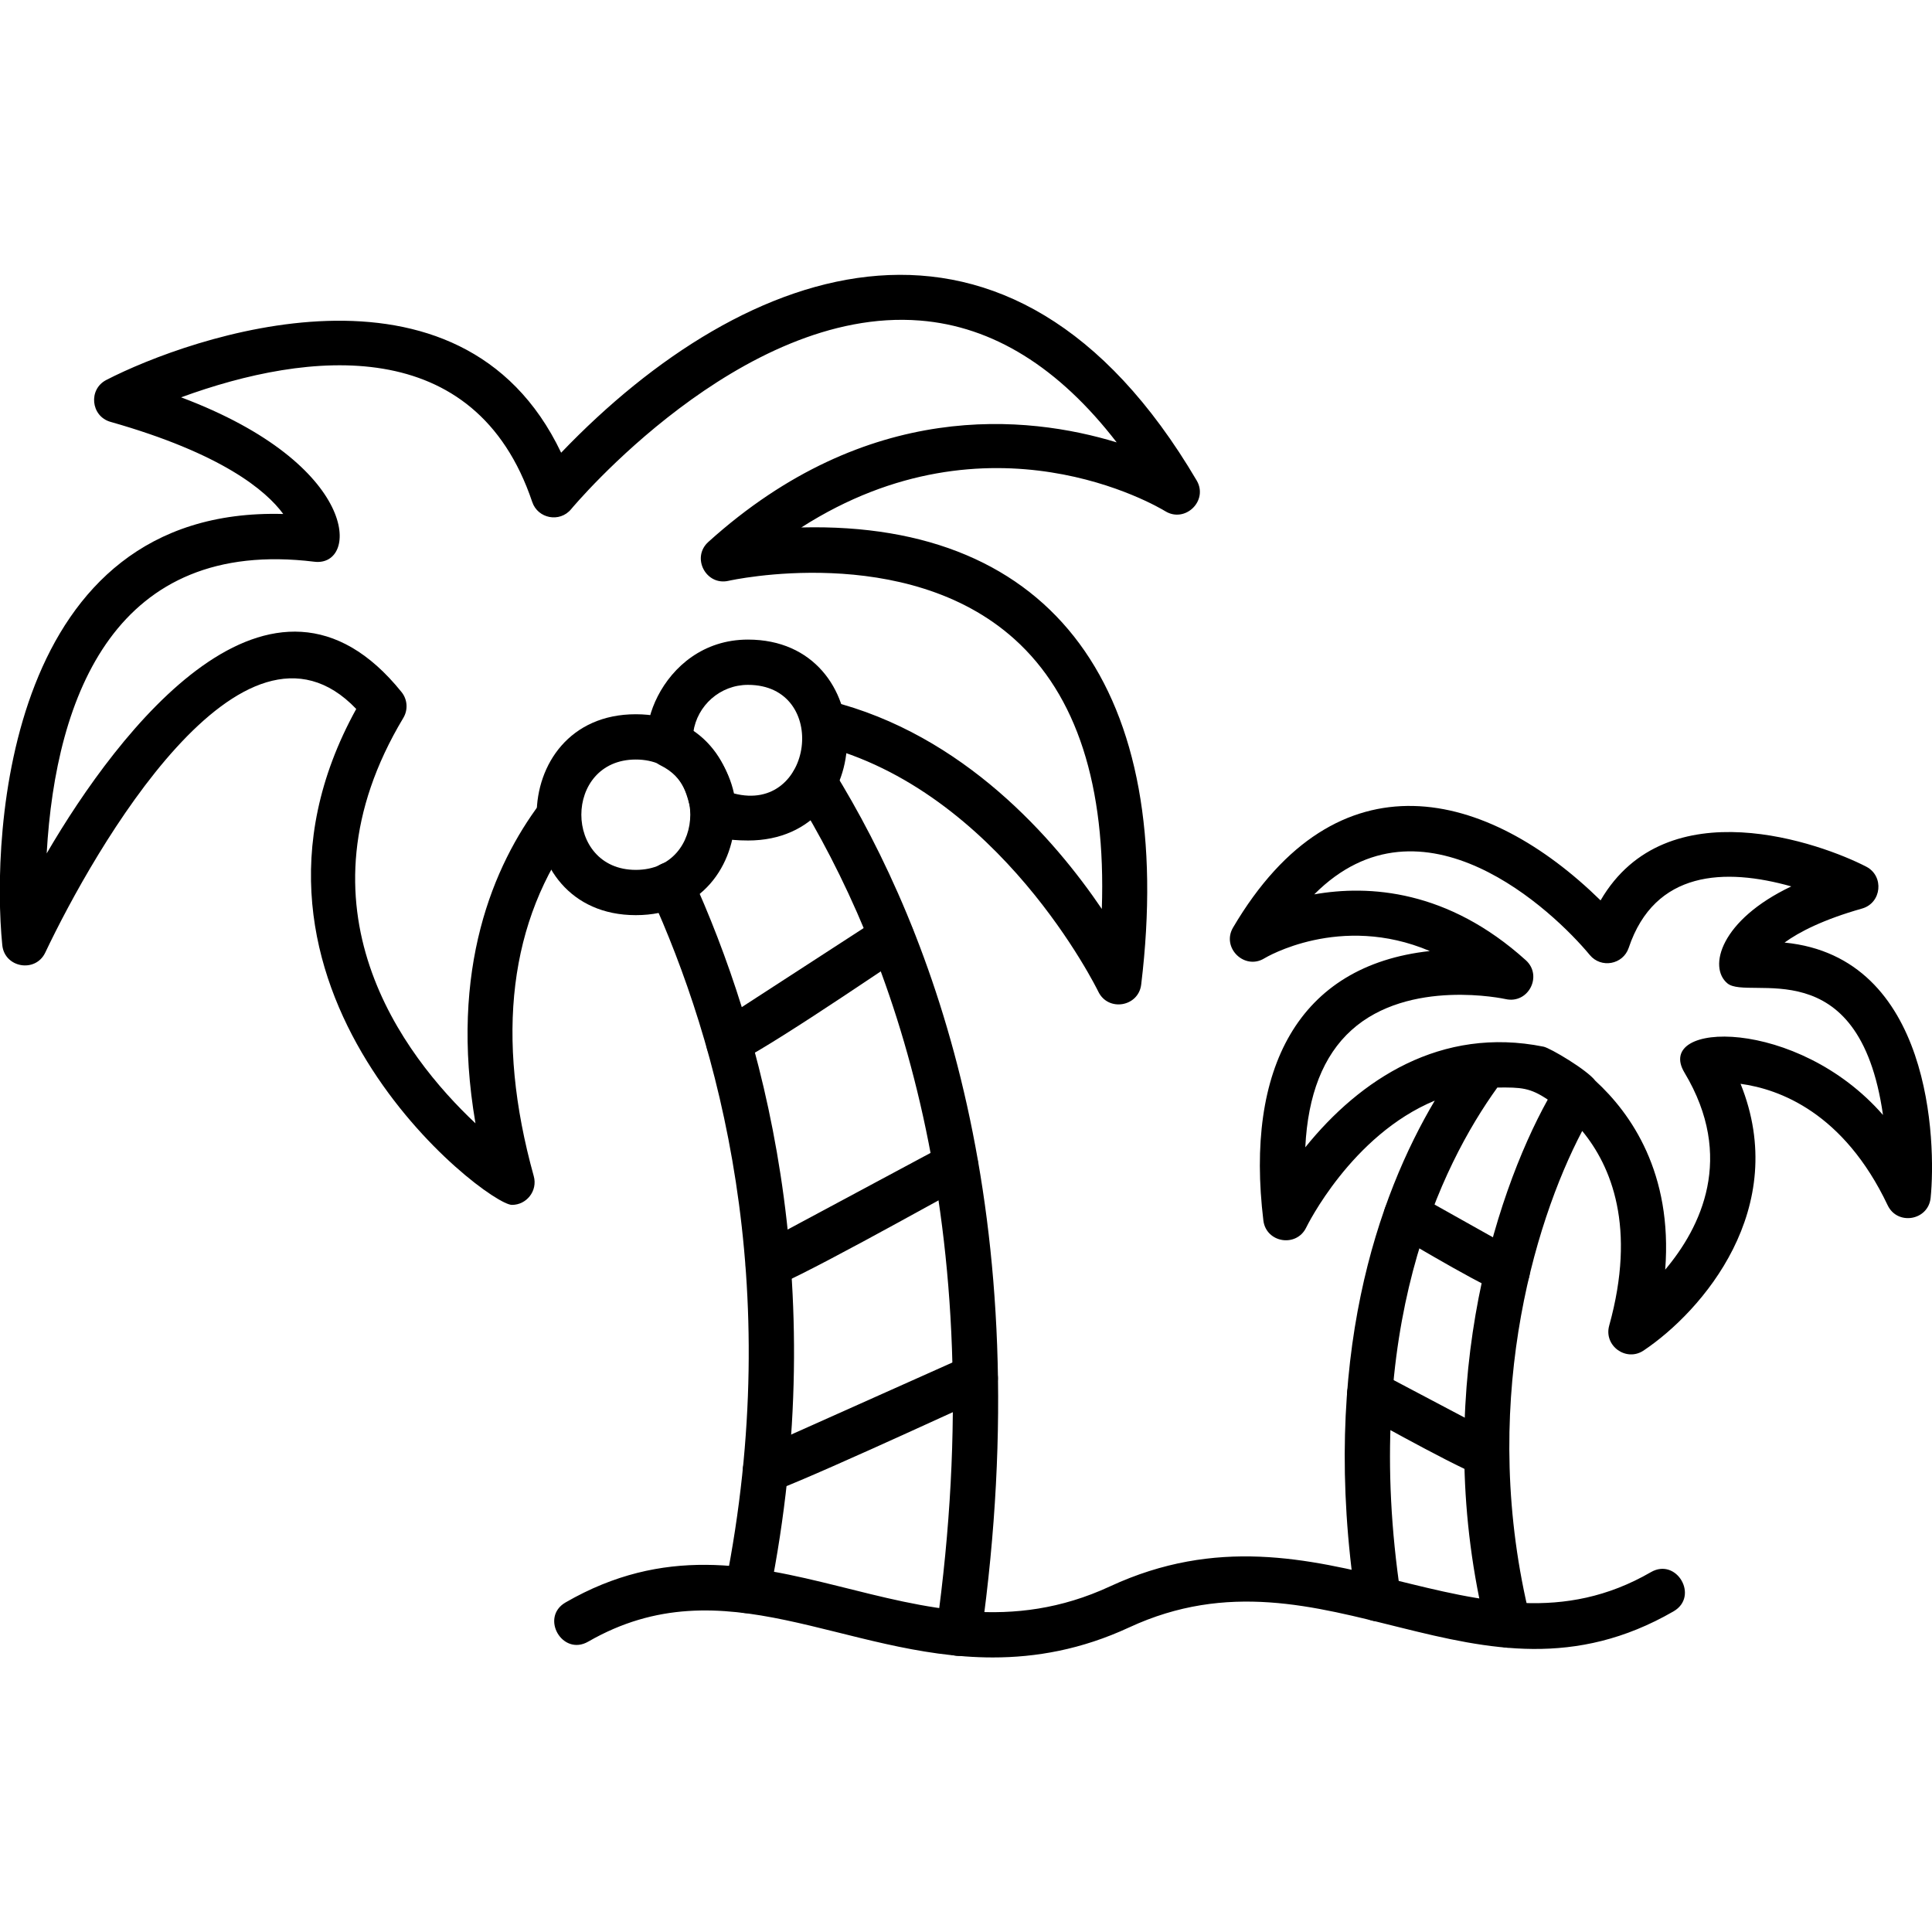 <?xml version="1.0" encoding="UTF-8"?>
<!DOCTYPE svg PUBLIC "-//W3C//DTD SVG 1.1//EN" "http://www.w3.org/Graphics/SVG/1.1/DTD/svg11.dtd">
<!-- Creator: CorelDRAW -->
<svg xmlns="http://www.w3.org/2000/svg" xml:space="preserve" width="1.707in" height="1.707in" version="1.1" style="shape-rendering:geometricPrecision; text-rendering:geometricPrecision; image-rendering:optimizeQuality; fill-rule:evenodd; clip-rule:evenodd"
viewBox="0 0 1706.66 1706.66"
 xmlns:xlink="http://www.w3.org/1999/xlink"
 xmlns:xodm="http://www.corel.com/coreldraw/odm/2003">
 <defs>
  <style type="text/css">
   <![CDATA[
    .fil0 {fill:black}
   ]]>
  </style>
 </defs>
 <g id="Layer_x0020_1">
  <path class="fil0" d="M846.92 1462.8c-12.08,0 -21.5,-10.81 -19.83,-22.79 50.77,-361.8 -40.06,-601.63 -125.21,-739.13 -13.87,-22.39 20.15,-43.42 34,-21.05 88.62,143.11 183.24,392.13 130.82,765.75 -1.41,10 -9.96,17.22 -19.78,17.22zm-186.7 -37.8c-12.57,0 -22.09,-11.55 -19.62,-23.91 53.62,-267.96 -6.47,-480.5 -66.33,-611.62 -10.93,-23.96 25.46,-40.55 36.38,-16.61 62.31,136.49 124.9,357.63 69.17,636.07 -1.91,9.48 -10.26,16.07 -19.6,16.07zm-207.99 -360.65c-22.88,0 -272.98,-192.69 -137.54,-438.08 -100.56,-105.43 -231.87,124.97 -274.7,215.2 -8.63,18.18 -35.96,13.47 -37.97,-6.59 -9.95,-99.69 4.54,-387.6 248.21,-380.84 -15.3,-20.78 -54.11,-53.43 -152.61,-81.38 -17.37,-4.93 -19.78,-28.72 -3.72,-37 73.49,-37.89 312.85,-122.63 401.8,64.25 163.04,-170.2 396.75,-255 561.4,24.53 10.5,17.82 -10.15,37.93 -27.74,27.15 -6.85,-4.18 -155.04,-92.13 -321.49,14.34 223.58,-5.48 331.59,144.71 300.22,403.8 -2.39,19.71 -29.22,24.19 -37.88,6.24 -0.86,-1.78 -87.26,-178.23 -247.29,-218.03 -25.52,-6.35 -15.94,-45.13 9.65,-38.81 119.05,29.61 199.32,122.7 240.74,183.81 3.7,-108.85 -22.15,-188.88 -77.15,-238.34 -96,-86.33 -251.03,-51.89 -252.57,-51.53 -19.93,4.61 -33.15,-20.56 -17.88,-34.33 140.42,-126.74 281.69,-112.07 360.73,-87.96 -51.21,-66.37 -109.46,-102.51 -173.71,-107.61 -158.46,-12.68 -306.71,164.8 -308.19,166.59 -10.06,12.17 -29.43,8.39 -34.38,-6.33 -50.3,-149.37 -197.51,-133.65 -310.17,-92.43 158.83,59.67 157.37,150.08 117.66,145.21 -174.7,-21.43 -228.42,116.94 -236.41,257.67 63.57,-109.06 198.77,-285.07 313.47,-142.53 5.25,6.53 5.89,15.63 1.57,22.83 -100.4,167.34 0.04,298.24 63.74,358.14 -23.48,-137 16.33,-228.17 56.93,-282.46 15.74,-20.99 47.73,2.96 32.04,23.95 -59.15,79.08 -71.77,181.77 -37.48,305.19 3.57,12.84 -6.23,25.36 -19.26,25.36z"/>
  <path class="fil0" d="M876.97 1464.13c-131.75,0 -237.08,-83.24 -357.36,-13.97 -22.84,13.15 -42.77,-21.48 -20,-34.63 173.74,-100.3 307.26,66.37 480.96,-14.19 187.84,-87.12 324.08,76.35 477.78,-12.56 22.75,-13.16 42.81,21.45 20,34.63 -173.77,100.34 -307.22,-66.41 -480.94,14.21 -42.28,19.6 -82.39,26.51 -120.44,26.51z"/>
  <path class="fil0" d="M1332.53 1455.52c-8.97,0 -17.12,-6.08 -19.39,-15.19 -50.57,-203.64 6.56,-383.39 54.09,-468.98 -15.72,-10.57 -23.49,-10.86 -44.53,-10.66 -49.71,68.97 -120.7,213.58 -85.3,448.74 3.91,26.06 -35.63,32 -39.55,5.97 -32.37,-214.97 20.16,-359.8 69.57,-443.15 -73.64,30.51 -113.01,110.96 -113.53,112.05 -8.66,17.94 -35.49,13.56 -37.88,-6.22 -16.15,-133.59 30.49,-225.17 147.04,-237.96 -79.33,-33.66 -145.26,5.89 -146.07,6.39 -17.58,10.86 -38.23,-9.34 -27.74,-27.15 92.06,-156.29 224.49,-122.09 324.65,-23.98 58.3,-100.18 195.43,-50.11 234.68,-29.8 16.02,8.29 13.65,32.08 -3.7,37 -34.16,9.69 -55.53,20.62 -68.46,30.06 130.15,12.67 133.94,176.85 129.05,225.46 -2.02,20.07 -29.33,24.78 -37.97,6.57 -38.89,-81.89 -95.78,-102.63 -129.93,-107.26 44.41,110.04 -33.65,200.75 -85.65,235.59 -15.34,10.28 -35.35,-4.16 -30.41,-21.97 24.17,-86.98 1.83,-140.85 -23.83,-171.99 -43.33,82.5 -91.8,246.05 -45.73,431.66 3.13,12.61 -6.48,24.81 -19.4,24.81zm76.74 -500.8c31.54,28.9 68.35,81.53 61.71,166.85 31.37,-37.26 62,-99.1 17.01,-174.09 -27.47,-45.78 99.76,-49.27 175.38,37.46 -21.11,-147.5 -118.6,-100.74 -137.4,-116.24 -17.27,-14.24 -6.2,-55.93 56.39,-85.69 -58.65,-16.51 -120.64,-14.19 -143.62,54.27 -4.98,14.83 -24.4,18.38 -34.37,6.34 -31.95,-38.58 -148.09,-149.3 -243.4,-53.58 48.48,-8.53 117.96,-4.02 186.87,58.18 15.13,13.65 2.33,38.9 -17.89,34.33 -0.79,-0.18 -85.17,-18.56 -136.14,27.46 -24.88,22.47 -38.51,57.15 -40.76,103.48 48.28,-59.92 119.84,-107.18 210.48,-88.9 5.86,1.18 38.57,20.55 45.74,30.13z"/>
  <path class="fil0" d="M561.65 808.41c-116.78,0 -116.78,-177.47 0,-177.47 116.78,0 116.79,177.47 0,177.47zm0 -137.47c-64.15,0 -64.15,97.48 0,97.48 64.15,0 64.16,-97.48 0,-97.48z"/>
  <path class="fil0" d="M660.7 742.46c-74.39,0 -32.38,-44.18 -77.47,-66.51 -30.15,-14.93 -1.33,-110.96 77.48,-110.96 116.79,0 116.78,177.48 -0,177.48zm-12.32 -41.55c70.24,18.32 84.99,-95.93 12.32,-95.93 -24.56,0 -44.94,18.26 -48.27,41.93 18.33,12.81 31.22,32.18 35.95,54z"/>
  <path class="fil0" d="M643.8 940.93c-19.78,0 -27.58,-25.96 -10.9,-36.77l143.93 -93.34c22.09,-14.33 43.86,19.23 21.78,33.56 -20.24,13.13 -141.97,96.56 -154.81,96.56z"/>
  <path class="fil0" d="M678.69 1137.98c-20.65,0 -27.76,-27.83 -9.47,-37.63l165.56 -88.75c23.22,-12.4 42.09,22.81 18.89,35.25 -21.87,11.72 -163.36,91.13 -174.98,91.13z"/>
  <path class="fil0" d="M676.14 1319.32c-21.41,0 -27.81,-29.49 -8.17,-38.26l185.41 -82.86c23.98,-10.78 40.37,25.76 16.31,36.51 -22.96,10.26 -183.48,84.61 -193.55,84.61z"/>
  <path class="fil0" d="M1331.47 1143.04c-10.7,0 -84.2,-44.32 -98.84,-52.53 -22.99,-12.89 -3.36,-47.73 19.55,-34.89l89.08 49.96c17.93,10.05 10.63,37.45 -9.79,37.45z"/>
  <path class="fil0" d="M1313.28 1305.17c-10.53,0 -96.78,-48.5 -112.67,-56.89 -23.26,-12.29 -4.62,-47.65 18.68,-35.37l103.34 54.57c18.41,9.72 11.32,37.69 -9.35,37.69z"/>
 </g>
</svg>
